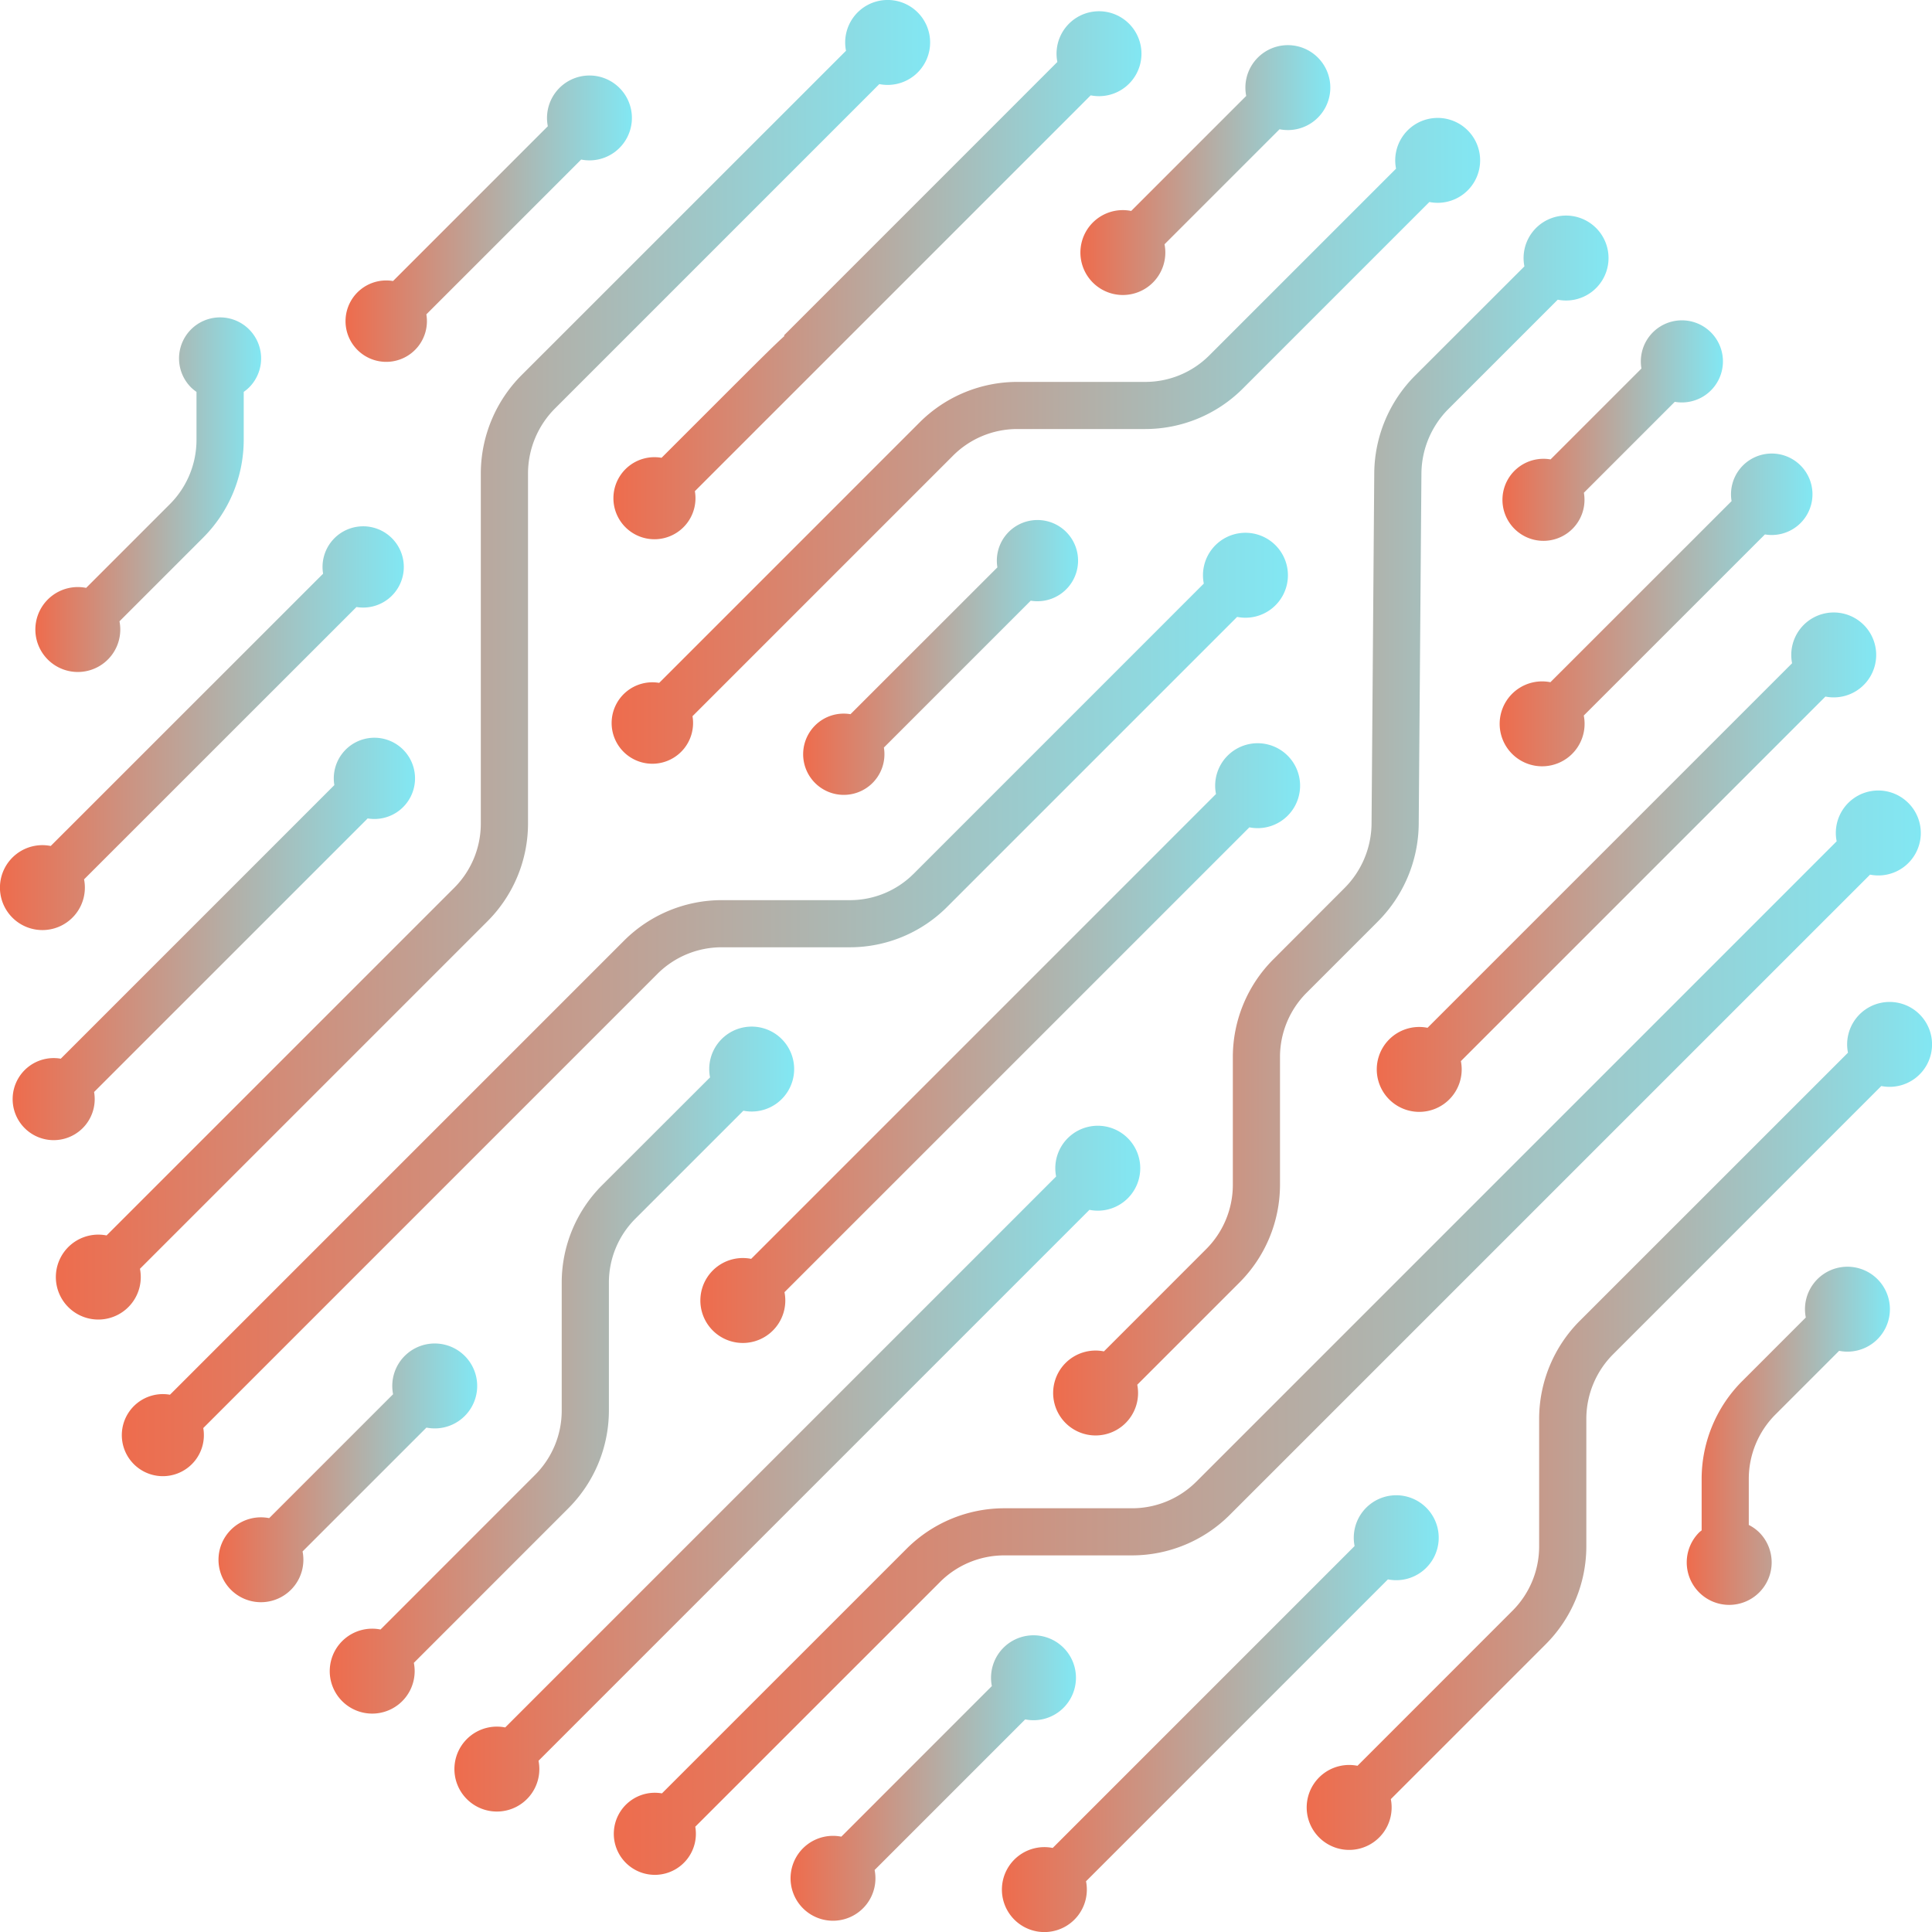 <svg id="graphics" xmlns="http://www.w3.org/2000/svg" xmlns:xlink="http://www.w3.org/1999/xlink" viewBox="0 0 1797.25 1797.27"><defs><style>.cls-1{fill:url(#linear-gradient);}.cls-2{fill:url(#linear-gradient-2);}.cls-3{fill:url(#linear-gradient-3);}.cls-4{fill:url(#linear-gradient-4);}.cls-5{fill:url(#linear-gradient-5);}.cls-6{fill:url(#linear-gradient-6);}.cls-7{fill:url(#linear-gradient-7);}.cls-8{fill:url(#linear-gradient-8);}.cls-9{fill:url(#linear-gradient-9);}.cls-10{fill:url(#linear-gradient-10);}.cls-11{fill:url(#linear-gradient-11);}.cls-12{fill:url(#linear-gradient-12);}.cls-13{fill:url(#linear-gradient-13);}.cls-14{fill:url(#linear-gradient-14);}.cls-15{fill:url(#linear-gradient-15);}.cls-16{fill:url(#linear-gradient-16);}.cls-17{fill:url(#linear-gradient-17);}.cls-18{fill:url(#linear-gradient-18);}.cls-19{fill:url(#linear-gradient-19);}.cls-20{fill:url(#linear-gradient-20);}.cls-21{fill:url(#linear-gradient-21);}.cls-22{fill:url(#linear-gradient-22);}.cls-23{fill:url(#linear-gradient-23);}</style><linearGradient id="linear-gradient" x1="1903.28" y1="461.41" x2="1095.44" y2="461.41" gradientUnits="userSpaceOnUse"><stop offset="0" stop-color="#82e7f3"/><stop offset="1" stop-color="#ee6c4d"/></linearGradient><linearGradient id="linear-gradient-2" x1="1724.42" y1="985.79" x2="639.78" y2="985.79" xlink:href="#linear-gradient"/><linearGradient id="linear-gradient-3" x1="769.34" y1="511.54" x2="559.37" y2="511.54" xlink:href="#linear-gradient"/><linearGradient id="linear-gradient-4" x1="901.94" y1="728.8" x2="526.38" y2="728.8" xlink:href="#linear-gradient"/><linearGradient id="linear-gradient-5" x1="912.38" y1="924.81" x2="538.16" y2="924.81" xlink:href="#linear-gradient"/><linearGradient id="linear-gradient-6" x1="1391.58" y1="665.12" x2="578.34" y2="665.12" xlink:href="#linear-gradient"/><linearGradient id="linear-gradient-7" x1="1265.11" y1="1325.87" x2="833.16" y2="1325.87" xlink:href="#linear-gradient"/><linearGradient id="linear-gradient-8" x1="1864.7" y1="1645.5" x2="1458.44" y2="1645.5" xlink:href="#linear-gradient"/><linearGradient id="linear-gradient-9" x1="2323.63" y1="1377.81" x2="1742" y2="1377.81" xlink:href="#linear-gradient"/><linearGradient id="linear-gradient-10" x1="2284.44" y1="1387.02" x2="2095.45" y2="1387.02" xlink:href="#linear-gradient"/><linearGradient id="linear-gradient-11" x1="2313.18" y1="1291.06" x2="1097.46" y2="1291.06" xlink:href="#linear-gradient"/><linearGradient id="linear-gradient-12" x1="1735.8" y1="1021.69" x2="1177.95" y2="1021.69" xlink:href="#linear-gradient"/><linearGradient id="linear-gradient-13" x1="1587.07" y1="1417.6" x2="949.14" y2="1417.6" xlink:href="#linear-gradient"/><linearGradient id="linear-gradient-14" x1="2212.34" y1="618.8" x2="1921.46" y2="618.8" xlink:href="#linear-gradient"/><linearGradient id="linear-gradient-15" x1="2022.67" y1="819.3" x2="1506.1" y2="819.3" xlink:href="#linear-gradient"/><linearGradient id="linear-gradient-16" x1="2271.68" y1="853.41" x2="1807.14" y2="853.41" xlink:href="#linear-gradient"/><linearGradient id="linear-gradient-17" x1="1527.29" y1="1705.4" x2="1261.76" y2="1705.4" xlink:href="#linear-gradient"/><linearGradient id="linear-gradient-18" x1="970.29" y1="1421.5" x2="729.6" y2="1421.5" xlink:href="#linear-gradient"/><linearGradient id="linear-gradient-19" x1="1529.16" y1="662.97" x2="1273.54" y2="662.97" xlink:href="#linear-gradient"/><linearGradient id="linear-gradient-20" x1="1763.86" y1="209.57" x2="1531.4" y2="209.57" xlink:href="#linear-gradient"/><linearGradient id="linear-gradient-21" x1="2129.07" y1="451.98" x2="1924.09" y2="451.98" xlink:href="#linear-gradient"/><linearGradient id="linear-gradient-22" x1="1588.24" y1="307.41" x2="1097.1" y2="307.41" xlink:href="#linear-gradient"/><linearGradient id="linear-gradient-23" x1="1114.23" y1="254.79" x2="847.87" y2="254.79" xlink:href="#linear-gradient"/></defs><path class="cls-1" d="M1682,413.35l174.06-174.07a39.49,39.49,0,1,0-31-31L1651,382.3a84.08,84.08,0,0,1-59.11,24.34H1472.51a128.64,128.64,0,0,0-90.43,37.47l-242.5,242.51a37.88,37.88,0,1,0,31,31l242.52-242.54a84.45,84.45,0,0,1,59.39-24.6h119.33A128.38,128.38,0,0,0,1682,413.35Z" transform="translate(-526.38 -51.37)"/><path class="cls-2" d="M1197.59,932.58h119.34a127.85,127.85,0,0,0,89.89-36.93l270.4-270.4a39.51,39.51,0,1,0-31-31l-270.4,270.41a83.64,83.64,0,0,1-58.85,24.07H1197.59a128.74,128.74,0,0,0-90.45,37.45L684.47,1348.82a38.17,38.17,0,1,0,31,31l422.67-422.69A84.6,84.6,0,0,1,1197.59,932.58Z" transform="translate(-526.38 -51.37)"/><path class="cls-3" d="M637.6,629.27l78.07-78.07a128.86,128.86,0,0,0,37.44-90.43V415.9a37,37,0,0,0,5-4.11,38.18,38.18,0,1,0-54,0,37.68,37.68,0,0,0,5.06,4.12v44.87a84.58,84.58,0,0,1-24.59,59.4l-78.07,78.07a39.5,39.5,0,1,0,31,31Z" transform="translate(-526.38 -51.37)"/><path class="cls-4" d="M604.61,869.37,858,616.05a37.8,37.8,0,1,0-31.05-31L573.57,838.34a39.5,39.5,0,1,0,31,31Z" transform="translate(-526.38 -51.37)"/><path class="cls-5" d="M613.89,1067.23,868.41,812.71a37.79,37.79,0,1,0-31-31l-254.5,254.52a38.17,38.17,0,1,0,31,31Z" transform="translate(-526.38 -51.37)"/><path class="cls-6" d="M656.57,1231.67,980.23,908a128.73,128.73,0,0,0,37.34-90.32l0-326.46a85.78,85.78,0,0,1,25.22-60L1344.38,129.6a39.51,39.51,0,1,0-31-31L1011.73,400.18a130,130,0,0,0-38.08,91.05l0,326.45A84.52,84.52,0,0,1,949.19,877L625.52,1200.64a39.5,39.5,0,1,0,31.05,31Z" transform="translate(-526.38 -51.37)"/><path class="cls-7" d="M911.39,1598.21l143.95-144a128.76,128.76,0,0,0,37.47-90.43V1244.48a84,84,0,0,1,24.22-59l100.88-100.87a39.5,39.5,0,1,0-31-31L1086,1154.4a128.1,128.1,0,0,0-37.08,90.1v119.32a84.52,84.52,0,0,1-24.61,59.4l-143.95,144a39.5,39.5,0,1,0,31,31Z" transform="translate(-526.38 -51.37)"/><path class="cls-8" d="M1536.67,1801.43l280.83-280.84a39.51,39.51,0,1,0-31-31l-280.84,280.84a39.51,39.51,0,1,0,31,31Z" transform="translate(-526.38 -51.37)"/><path class="cls-9" d="M1820.23,1725l144.37-144.37a128.86,128.86,0,0,0,37.47-90.41V1370.89a85.09,85.09,0,0,1,25-59.8l249.39-249.44a39.49,39.49,0,1,0-31-31L1996,1280.05a129.28,129.28,0,0,0-37.83,90.84v119.32a84.54,84.54,0,0,1-24.61,59.38L1789.19,1694a39.51,39.51,0,1,0,31,31Z" transform="translate(-526.38 -51.37)"/><path class="cls-10" d="M2162.87,1476.85a38.72,38.72,0,0,0-9.67-6.89v-43.13a84.7,84.7,0,0,1,24.63-59.44l59.41-59.41a39.5,39.5,0,1,0-31-31l-59.41,59.41a128.84,128.84,0,0,0-37.49,90.47V1475c-.75.65-1.57,1.16-2.29,1.88a39.5,39.5,0,1,0,55.85,0Z" transform="translate(-526.38 -51.37)"/><path class="cls-11" d="M2301.6,798.34A39.48,39.48,0,0,0,2234.94,834l-595.82,595.82a84.61,84.61,0,0,1-59.41,24.62H1460.38a128.63,128.63,0,0,0-90.43,37.46l-227.79,227.77a38.18,38.18,0,1,0,31,31L1401,1522.87a84.52,84.52,0,0,1,59.39-24.6h119.33a128.73,128.73,0,0,0,90.44-37.47L2266,865a39.48,39.48,0,0,0,35.63-66.65Z" transform="translate(-526.38 -51.37)"/><path class="cls-12" d="M1724.24,810.18A39.5,39.5,0,1,0,1657.56,790l-432.41,432.42a39.51,39.51,0,1,0,31,31L1688.61,821A39.45,39.45,0,0,0,1724.24,810.18Z" transform="translate(-526.38 -51.37)"/><path class="cls-13" d="M1575.5,1166.08a39.51,39.51,0,1,0-66.66-20.26l-512.5,512.51a39.5,39.5,0,1,0,31,31l512.49-512.5A39.42,39.42,0,0,0,1575.5,1166.08Z" transform="translate(-526.38 -51.37)"/><path class="cls-14" d="M1933,696.81A39.5,39.5,0,1,0,1999.69,717L2168.2,548.52a37.89,37.89,0,1,0-31-31L1968.65,686A39.47,39.47,0,0,0,1933,696.81Z" transform="translate(-526.38 -51.37)"/><path class="cls-15" d="M1517.65,1319.27a39.5,39.5,0,1,0,66.67,20.25l95.33-95.33a128.8,128.8,0,0,0,37.46-90.44V1034.41a84.54,84.54,0,0,1,24.62-59.4l66.63-66.64a130.07,130.07,0,0,0,37.79-90.27l2.52-326.56A85.89,85.89,0,0,1,1873.62,432l101.85-101.84a39.51,39.51,0,1,0-31-31L1842.59,400.94a130.11,130.11,0,0,0-37.8,90.27l-2.52,326.55a85.86,85.86,0,0,1-25,59.58L1710.71,944a128.65,128.65,0,0,0-37.48,90.44v119.34a84.6,84.6,0,0,1-24.62,59.4l-95.3,95.32A39.5,39.5,0,0,0,1517.65,1319.27Z" transform="translate(-526.38 -51.37)"/><path class="cls-16" d="M1818.71,1018.25a39.5,39.5,0,1,0,66.66,20.23l339.11-339.12a39.5,39.5,0,1,0-31-31l-339.13,339.12A39.48,39.48,0,0,0,1818.71,1018.25Z" transform="translate(-526.38 -51.37)"/><path class="cls-17" d="M1515.71,1640.06a39.5,39.5,0,1,0-66.65-20.22L1309,1759.94a39.48,39.48,0,1,0,31,31l140.08-140.1A39.39,39.39,0,0,0,1515.71,1640.06Z" transform="translate(-526.38 -51.37)"/><path class="cls-18" d="M958.72,1368.59a39.5,39.5,0,1,0-66.67-20.23L776.79,1463.62a39.48,39.48,0,1,0,31.05,31L923.08,1379.4A39.46,39.46,0,0,0,958.72,1368.59Z" transform="translate(-526.38 -51.37)"/><path class="cls-19" d="M1284.62,726.23a37.81,37.81,0,1,0,64,20.55l136.6-136.62a37.78,37.78,0,1,0-31-31L1317.54,715.75A37.66,37.66,0,0,0,1284.62,726.23Z" transform="translate(-526.38 -51.37)"/><path class="cls-20" d="M1543,258.37a39.5,39.5,0,1,0,66.68,20.24l107-107a39.5,39.5,0,1,0-31-31l-107,107A39.45,39.45,0,0,0,1543,258.37Z" transform="translate(-526.38 -51.37)"/><path class="cls-21" d="M2053.36,394.18l-84.57,84.56a38.16,38.16,0,1,0,31,31l84.56-84.57a38.19,38.19,0,1,0-31-31Z" transform="translate(-526.38 -51.37)"/><path class="cls-22" d="M1510,109,1255.64,363.41l.51.5c-8.74,7.73-26.45,25.44-68.45,67.44l-45.91,45.89a38.17,38.17,0,1,0,31,31.05c32.72-32.73,92.15-92.15,109.16-109.15L1541,140.07a39.5,39.5,0,1,0-31-31Z" transform="translate(-526.38 -51.37)"/><path class="cls-23" d="M1102.66,133.18A39.49,39.49,0,0,0,1036,168.8l-144,144a37.86,37.86,0,1,0,31,31l144-144a39.48,39.48,0,0,0,35.63-66.65Z" transform="translate(-526.38 -51.37)"/></svg>